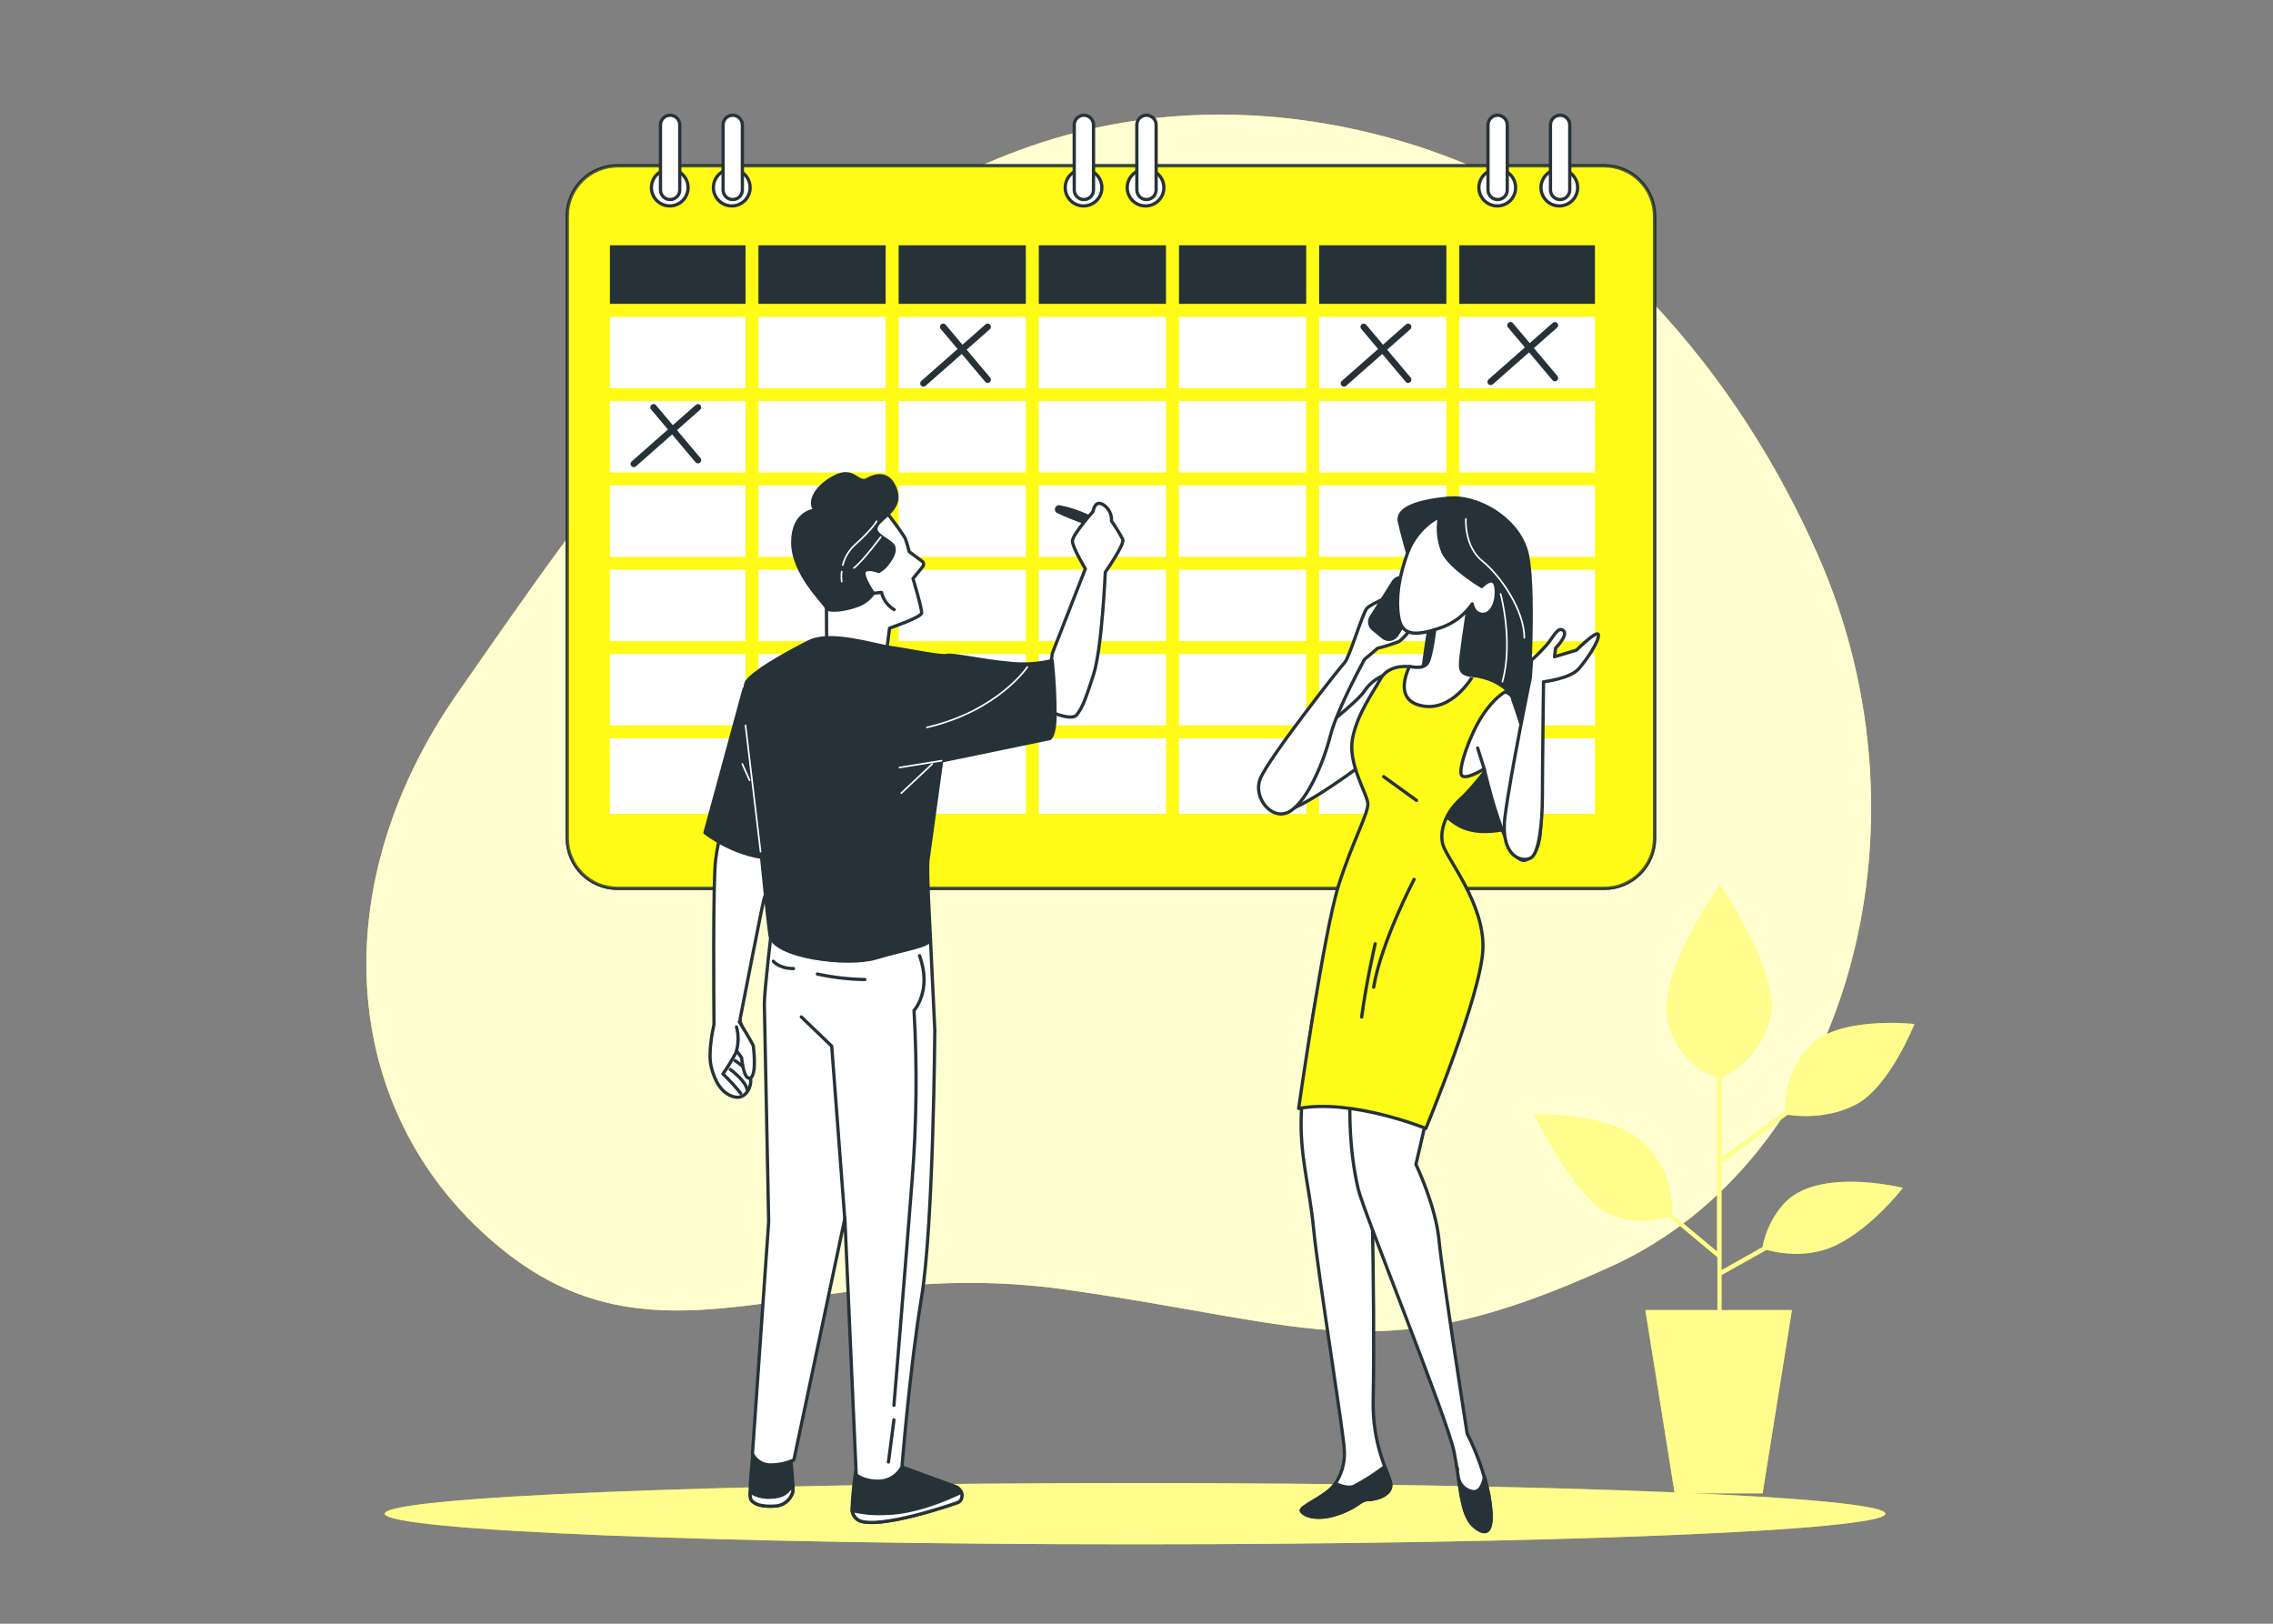 <svg width="700" height="500" viewBox="0 0 700 500" fill="none" xmlns="http://www.w3.org/2000/svg">
<rect x="0" y="0" width="700" height="500" fill="#808080" stroke="none"/>
<g clip-path="url(#clip0_991_2060)">
<mask id="mask0_991_2060" style="mask-type:luminance" maskUnits="userSpaceOnUse" x="0" y="0" width="700" height="500">
<path d="M700 0H0V500H700V0Z" fill="white"/>
</mask>
<g mask="url(#mask0_991_2060)">
<path d="M462.322 55.628C462.322 55.628 393.094 16.904 313.666 46.332C234.238 75.76 183.615 152.306 141.026 213.275C98.437 274.243 104.918 344.747 154.877 384.906C204.836 425.064 250.121 386.101 327.955 397.07C405.789 408.039 424.74 422.647 496.465 389.832C568.191 357.018 597.393 255.704 559.758 170.712C522.122 85.721 462.322 55.628 462.322 55.628Z" fill="#FFFB18"/>
<path opacity="0.8" d="M462.322 55.628C462.322 55.628 393.094 16.904 313.666 46.332C234.238 75.76 183.615 152.306 141.026 213.275C98.437 274.243 104.918 344.747 154.877 384.906C204.836 425.064 250.121 386.101 327.955 397.07C405.789 408.039 424.74 422.647 496.465 389.832C568.191 357.018 597.393 255.704 559.758 170.712C522.122 85.721 462.322 55.628 462.322 55.628Z" fill="white"/>
<path d="M580.634 466.114C580.634 471.32 477.17 475.543 349.562 475.543C221.955 475.543 118.49 471.32 118.49 466.114C118.49 460.908 221.941 456.672 349.562 456.672C477.183 456.672 580.634 460.895 580.634 466.114Z" fill="#FFFB18"/>
<path opacity="0.5" d="M580.634 466.114C580.634 471.32 477.17 475.543 349.562 475.543C221.955 475.543 118.49 471.32 118.49 466.114C118.49 460.908 221.941 456.672 349.562 456.672C477.183 456.672 580.634 460.895 580.634 466.114Z" fill="white"/>
<path d="M549.08 370.964C545.866 374.689 543.695 379.197 542.786 384.032L530.17 391.11V357.658L530.409 358.003L550.528 343.275C553.064 343.674 562.825 344.789 571.776 339.995C582.028 334.431 589.571 315.321 589.571 315.321C589.571 315.321 564.963 312.545 556.623 322.864C552.049 328.221 549.614 335.078 549.784 342.12L530.17 356.489V331.788C533.841 330.078 537.086 327.572 539.67 324.453C542.254 321.334 544.112 317.68 545.11 313.754C548.682 299.85 529.625 272.453 529.625 272.453C529.625 272.453 509.771 300.647 513.689 314.949C517.049 327.06 526.093 330.885 528.788 331.788V385.373L514.672 373.594C514.991 370.778 515.243 361.947 507.381 353.089C497.846 342.372 472.441 343.169 472.441 343.169C472.441 343.169 483.158 364.603 492.361 371.761C500.329 378.003 511.352 375.453 513.994 374.709L528.895 387.126V403.407H506.704L515.734 459.847H542.825L551.856 403.407H530.17V392.637L544.034 384.868C547.407 385.798 556.836 387.737 565.76 383.275C576.875 377.737 585.999 365.785 585.999 365.785C585.999 365.785 559.399 359.052 549.08 370.964Z" fill="#FFFB18"/>
<path opacity="0.5" d="M549.08 370.964C545.866 374.689 543.695 379.197 542.786 384.032L530.17 391.11V357.658L530.409 358.003L550.528 343.275C553.064 343.674 562.825 344.789 571.776 339.995C582.028 334.431 589.571 315.321 589.571 315.321C589.571 315.321 564.963 312.545 556.623 322.864C552.049 328.221 549.614 335.078 549.784 342.12L530.17 356.489V331.788C533.841 330.078 537.086 327.572 539.67 324.453C542.254 321.334 544.112 317.68 545.11 313.754C548.682 299.85 529.625 272.453 529.625 272.453C529.625 272.453 509.771 300.647 513.689 314.949C517.049 327.06 526.093 330.885 528.788 331.788V385.373L514.672 373.594C514.991 370.778 515.243 361.947 507.381 353.089C497.846 342.372 472.441 343.169 472.441 343.169C472.441 343.169 483.158 364.603 492.361 371.761C500.329 378.003 511.352 375.453 513.994 374.709L528.895 387.126V403.407H506.704L515.734 459.847H542.825L551.856 403.407H530.17V392.637L544.034 384.868C547.407 385.798 556.836 387.737 565.76 383.275C576.875 377.737 585.999 365.785 585.999 365.785C585.999 365.785 559.399 359.052 549.08 370.964Z" fill="white"/>
<path d="M494.062 51.062H190.176C181.624 51.062 174.691 57.995 174.691 66.547V258.058C174.691 266.61 181.624 273.542 190.176 273.542H494.062C502.614 273.542 509.547 266.61 509.547 258.058V66.547C509.547 57.995 502.614 51.062 494.062 51.062Z" fill="#FFFB18" stroke="#263238" stroke-miterlimit="10" stroke-linecap="round"/>
<path opacity="0.7" d="M494.062 51.062H190.176C181.624 51.062 174.691 57.995 174.691 66.547V258.058C174.691 266.61 181.624 273.542 190.176 273.542H494.062C502.614 273.542 509.547 266.61 509.547 258.058V66.547C509.547 57.995 502.614 51.062 494.062 51.062Z" fill="#FFFB18" stroke="#263238" stroke-miterlimit="10" stroke-linecap="round"/>
<path d="M315.924 175.441H276.748V197.42H315.924V175.441Z" fill="white"/>
<path d="M315.924 201.391H276.748V223.369H315.924V201.391Z" fill="white"/>
<path d="M359.084 175.441H319.908V197.42H359.084V175.441Z" fill="white"/>
<path d="M402.258 149.48H363.082V171.459H402.258V149.48Z" fill="white"/>
<path d="M402.258 123.516H363.082V145.494H402.258V123.516Z" fill="white"/>
<path d="M402.258 75.535H363.082V93.569H402.258V75.535Z" fill="#263238"/>
<path d="M359.084 75.535H319.908V93.569H359.084V75.535Z" fill="#263238"/>
<path d="M359.084 201.391H319.908V223.369H359.084V201.391Z" fill="white"/>
<path d="M359.084 97.555H319.908V119.533H359.084V97.555Z" fill="white"/>
<path d="M359.084 123.516H319.908V145.494H359.084V123.516Z" fill="white"/>
<path d="M359.084 149.48H319.908V171.459H359.084V149.48Z" fill="white"/>
<path d="M402.258 201.391H363.082V223.369H402.258V201.391Z" fill="white"/>
<path d="M229.592 97.555H187.826V119.533H229.592V97.555Z" fill="white"/>
<path d="M229.592 149.48H187.826V171.459H229.592V149.48Z" fill="white"/>
<path d="M229.592 175.441H187.826V197.42H229.592V175.441Z" fill="white"/>
<path d="M229.592 123.516H187.826V145.494H229.592V123.516Z" fill="white"/>
<path d="M491.18 75.535H449.414V93.569H491.18V75.535Z" fill="#263238"/>
<path d="M229.592 201.391H187.826V223.369H229.592V201.391Z" fill="white"/>
<path d="M445.418 97.555H406.242V119.533H445.418V97.555Z" fill="white"/>
<path d="M402.258 175.441H363.082V197.42H402.258V175.441Z" fill="white"/>
<path d="M445.418 175.441H406.242V197.42H445.418V175.441Z" fill="white"/>
<path d="M445.418 123.516H406.242V145.494H445.418V123.516Z" fill="white"/>
<path d="M445.418 149.48H406.242V171.459H445.418V149.48Z" fill="white"/>
<path d="M445.418 201.391H406.242V223.369H445.418V201.391Z" fill="white"/>
<path d="M402.258 97.555H363.082V119.533H402.258V97.555Z" fill="white"/>
<path d="M491.18 201.391H449.414V223.369H491.18V201.391Z" fill="white"/>
<path d="M445.418 75.535H406.242V93.569H445.418V75.535Z" fill="#263238"/>
<path d="M491.18 175.441H449.414V197.42H491.18V175.441Z" fill="white"/>
<path d="M445.418 227.355H406.242V250.582H445.418V227.355Z" fill="white"/>
<path d="M491.18 149.48H449.414V171.459H491.18V149.48Z" fill="white"/>
<path d="M359.084 227.355H319.908V250.582H359.084V227.355Z" fill="white"/>
<path d="M402.258 227.355H363.082V250.582H402.258V227.355Z" fill="white"/>
<path d="M491.18 123.516H449.414V145.494H491.18V123.516Z" fill="white"/>
<path d="M491.18 227.355H449.414V250.582H491.18V227.355Z" fill="white"/>
<path d="M229.592 227.355H187.826V250.582H229.592V227.355Z" fill="white"/>
<path d="M491.18 97.555H449.414V119.533H491.18V97.555Z" fill="white"/>
<path d="M229.592 75.535H187.826V93.569H229.592V75.535Z" fill="#263238"/>
<path d="M272.75 75.535H233.574V93.569H272.75V75.535Z" fill="#263238"/>
<path d="M272.75 175.441H233.574V197.42H272.75V175.441Z" fill="white"/>
<path d="M315.924 75.535H276.748V93.569H315.924V75.535Z" fill="#263238"/>
<path d="M315.924 123.516H276.748V145.494H315.924V123.516Z" fill="white"/>
<path d="M272.75 201.391H233.574V223.369H272.75V201.391Z" fill="white"/>
<path d="M315.924 97.555H276.748V119.533H315.924V97.555Z" fill="white"/>
<path d="M272.75 97.555H233.574V119.533H272.75V97.555Z" fill="white"/>
<path d="M315.924 149.48H276.748V171.459H315.924V149.48Z" fill="white"/>
<path d="M272.75 149.48H233.574V171.459H272.75V149.48Z" fill="white"/>
<path d="M272.75 227.355H233.574V250.582H272.75V227.355Z" fill="white"/>
<path d="M272.75 123.516H233.574V145.494H272.75V123.516Z" fill="white"/>
<path d="M315.924 227.355H276.748V250.582H315.924V227.355Z" fill="white"/>
<path d="M206.257 63.413C209.374 63.413 211.901 60.886 211.901 57.769C211.901 54.652 209.374 52.125 206.257 52.125C203.14 52.125 200.613 54.652 200.613 57.769C200.613 60.886 203.14 63.413 206.257 63.413Z" fill="white" stroke="#263238" stroke-miterlimit="10" stroke-linecap="round"/>
<path d="M231.012 57.768C231.014 56.648 230.685 55.553 230.064 54.62C229.443 53.688 228.56 52.961 227.526 52.531C226.491 52.101 225.353 51.988 224.254 52.206C223.155 52.424 222.146 52.963 221.354 53.755C220.562 54.547 220.023 55.556 219.805 56.654C219.587 57.753 219.701 58.892 220.13 59.926C220.56 60.96 221.287 61.844 222.22 62.464C223.152 63.085 224.248 63.415 225.368 63.412C226.865 63.412 228.3 62.818 229.359 61.759C230.417 60.701 231.012 59.265 231.012 57.768Z" fill="white" stroke="#263238" stroke-miterlimit="10" stroke-linecap="round"/>
<path d="M206.364 61.447C205.578 61.447 204.825 61.135 204.27 60.579C203.714 60.024 203.402 59.271 203.402 58.485V38.459C203.401 38.069 203.476 37.683 203.624 37.322C203.772 36.961 203.99 36.633 204.265 36.356C204.54 36.08 204.867 35.861 205.227 35.711C205.588 35.561 205.974 35.484 206.364 35.484C207.153 35.484 207.909 35.798 208.467 36.356C209.025 36.913 209.339 37.67 209.339 38.459V58.485C209.339 58.875 209.262 59.261 209.112 59.622C208.962 59.982 208.743 60.309 208.466 60.584C208.19 60.859 207.862 61.077 207.501 61.225C207.14 61.373 206.754 61.449 206.364 61.447Z" fill="white" stroke="#263238" stroke-miterlimit="10" stroke-linecap="round"/>
<path d="M225.647 61.447C224.862 61.447 224.108 61.135 223.553 60.579C222.998 60.024 222.686 59.271 222.686 58.485V38.459C222.684 38.069 222.759 37.683 222.907 37.322C223.055 36.961 223.273 36.633 223.548 36.356C223.823 36.08 224.15 35.861 224.511 35.711C224.871 35.561 225.257 35.484 225.647 35.484C226.436 35.484 227.193 35.798 227.75 36.356C228.308 36.913 228.622 37.67 228.622 38.459V58.485C228.622 58.875 228.545 59.261 228.395 59.622C228.245 59.982 228.026 60.309 227.75 60.584C227.473 60.859 227.145 61.077 226.784 61.225C226.424 61.373 226.037 61.449 225.647 61.447Z" fill="white" stroke="#263238" stroke-miterlimit="10" stroke-linecap="round"/>
<path d="M466.758 57.768C466.761 56.648 466.431 55.553 465.81 54.62C465.189 53.688 464.306 52.961 463.272 52.531C462.237 52.101 461.099 51.988 460 52.206C458.902 52.424 457.892 52.963 457.1 53.755C456.308 54.547 455.769 55.556 455.551 56.654C455.334 57.753 455.447 58.892 455.877 59.926C456.306 60.96 457.034 61.844 457.966 62.464C458.898 63.085 459.994 63.415 461.114 63.412C462.611 63.412 464.046 62.818 465.105 61.759C466.163 60.701 466.758 59.265 466.758 57.768Z" fill="white" stroke="#263238" stroke-miterlimit="10" stroke-linecap="round"/>
<path d="M480.21 63.413C483.328 63.413 485.854 60.886 485.854 57.769C485.854 54.652 483.328 52.125 480.21 52.125C477.093 52.125 474.566 54.652 474.566 57.769C474.566 60.886 477.093 63.413 480.21 63.413Z" fill="white" stroke="#263238" stroke-miterlimit="10" stroke-linecap="round"/>
<path d="M461.208 61.447C460.422 61.447 459.669 61.135 459.113 60.579C458.558 60.024 458.246 59.271 458.246 58.485V38.459C458.244 38.069 458.32 37.683 458.468 37.322C458.616 36.961 458.834 36.633 459.109 36.356C459.384 36.08 459.711 35.861 460.071 35.711C460.431 35.561 460.818 35.484 461.208 35.484C461.996 35.484 462.753 35.798 463.311 36.356C463.869 36.913 464.182 37.67 464.182 38.459V58.485C464.182 58.875 464.105 59.261 463.956 59.622C463.806 59.982 463.587 60.309 463.31 60.584C463.034 60.859 462.706 61.077 462.345 61.225C461.984 61.373 461.598 61.449 461.208 61.447Z" fill="white" stroke="#263238" stroke-miterlimit="10" stroke-linecap="round"/>
<path d="M480.503 61.447C480.109 61.454 479.719 61.383 479.353 61.237C478.988 61.091 478.655 60.874 478.374 60.598C478.094 60.323 477.871 59.994 477.719 59.631C477.567 59.268 477.488 58.879 477.488 58.485V38.459C477.488 37.67 477.802 36.913 478.36 36.356C478.917 35.798 479.674 35.484 480.463 35.484C480.853 35.484 481.239 35.561 481.599 35.711C481.96 35.861 482.287 36.08 482.562 36.356C482.837 36.633 483.055 36.961 483.203 37.322C483.351 37.683 483.426 38.069 483.424 38.459V58.485C483.425 59.264 483.118 60.011 482.571 60.565C482.024 61.12 481.281 61.436 480.503 61.447Z" fill="white" stroke="#263238" stroke-miterlimit="10" stroke-linecap="round"/>
<path d="M333.693 63.413C336.81 63.413 339.337 60.886 339.337 57.769C339.337 54.652 336.81 52.125 333.693 52.125C330.576 52.125 328.049 54.652 328.049 57.769C328.049 60.886 330.576 63.413 333.693 63.413Z" fill="white" stroke="#263238" stroke-miterlimit="10" stroke-linecap="round"/>
<path d="M352.789 63.413C355.906 63.413 358.433 60.886 358.433 57.769C358.433 54.652 355.906 52.125 352.789 52.125C349.671 52.125 347.145 54.652 347.145 57.769C347.145 60.886 349.671 63.413 352.789 63.413Z" fill="white" stroke="#263238" stroke-miterlimit="10" stroke-linecap="round"/>
<path d="M333.786 61.447C333 61.447 332.247 61.135 331.692 60.579C331.136 60.024 330.824 59.271 330.824 58.485V38.459C330.822 38.069 330.898 37.683 331.046 37.322C331.194 36.961 331.412 36.633 331.687 36.356C331.962 36.08 332.289 35.861 332.649 35.711C333.009 35.561 333.396 35.484 333.786 35.484C334.575 35.484 335.331 35.798 335.889 36.356C336.447 36.913 336.76 37.67 336.76 38.459V58.485C336.76 58.875 336.683 59.261 336.534 59.622C336.384 59.982 336.165 60.309 335.888 60.584C335.612 60.859 335.284 61.077 334.923 61.225C334.562 61.373 334.176 61.449 333.786 61.447Z" fill="white" stroke="#263238" stroke-miterlimit="10" stroke-linecap="round"/>
<path d="M353.068 61.447C352.282 61.447 351.529 61.135 350.974 60.579C350.418 60.024 350.106 59.271 350.106 58.485V38.459C350.105 38.069 350.18 37.683 350.328 37.322C350.476 36.961 350.694 36.633 350.969 36.356C351.244 36.08 351.571 35.861 351.932 35.711C352.292 35.561 352.678 35.484 353.068 35.484C353.459 35.484 353.845 35.561 354.206 35.711C354.567 35.86 354.895 36.079 355.171 36.356C355.448 36.632 355.667 36.96 355.816 37.321C355.966 37.682 356.043 38.068 356.043 38.459V58.485C356.043 58.875 355.966 59.261 355.816 59.622C355.666 59.982 355.447 60.309 355.171 60.584C354.894 60.859 354.566 61.077 354.205 61.225C353.844 61.373 353.458 61.449 353.068 61.447Z" fill="white" stroke="#263238" stroke-miterlimit="10" stroke-linecap="round"/>
<path d="M214.942 125.43L195.182 142.853" stroke="#263238" stroke-width="2" stroke-linecap="round" stroke-linejoin="round"/>
<path d="M201.266 125.43L214.944 141.684" stroke="#263238" stroke-width="2" stroke-linecap="round" stroke-linejoin="round"/>
<path d="M433.651 100.648L413.891 118.059" stroke="#263238" stroke-width="2" stroke-linecap="round" stroke-linejoin="round"/>
<path d="M419.973 100.648L433.651 116.903" stroke="#263238" stroke-width="2" stroke-linecap="round" stroke-linejoin="round"/>
<path d="M304.159 100.648L284.385 118.059" stroke="#263238" stroke-width="2" stroke-linecap="round" stroke-linejoin="round"/>
<path d="M290.467 100.648L304.158 116.903" stroke="#263238" stroke-width="2" stroke-linecap="round" stroke-linejoin="round"/>
<path d="M478.856 100.156L459.082 117.58" stroke="#263238" stroke-width="2" stroke-linecap="round" stroke-linejoin="round"/>
<path d="M465.164 100.156L478.856 116.411" stroke="#263238" stroke-width="2" stroke-linecap="round" stroke-linejoin="round"/>
<path d="M405.496 306.262C405.496 306.262 401.393 329.289 400.769 342.543C400.144 355.796 403.292 365.251 404.553 378.505C405.815 391.758 414.009 442.541 414.009 446.645C414.238 450.478 413.125 454.272 410.861 457.375C408.338 460.841 400.131 464.015 400.769 465.25C401.406 466.485 405.177 468.411 411.804 466.206C418.431 464.002 418.75 461.784 421.273 461.784C423.796 461.784 429.161 460.204 428.205 456.472C427.249 452.74 422.574 444.812 422.893 430.921C423.517 398.744 421.937 343.273 421.937 343.273L432.03 312.357L405.496 306.262Z" fill="white" stroke="#263238" stroke-linecap="round" stroke-linejoin="round"/>
<path d="M411.208 456.857L410.862 457.374C408.339 460.841 400.132 464.014 400.77 465.249C401.407 466.485 405.179 468.41 411.805 466.206C418.432 464.001 418.751 461.783 421.274 461.783C423.797 461.783 429.162 460.203 428.206 456.471C427.914 455.276 427.237 453.669 426.466 451.598C423.437 453.906 420.221 455.958 416.852 457.733C415.351 458.291 413.12 457.667 411.208 456.857Z" fill="#263238" stroke="#263238" stroke-linecap="round" stroke-linejoin="round"/>
<path d="M433.479 170.275C433.479 170.275 431.991 165.202 430.969 160.687C429.946 156.172 437.609 154.22 446.015 153.383C454.421 152.547 466.307 158.815 469.813 168.775C473.319 178.735 470.371 215.6 470.729 223.648C471.088 231.695 471.885 253.992 463.717 255.387C455.55 256.781 446.958 257.326 439.813 243.329C432.669 229.332 440.504 192.519 441.354 185.122C442.204 177.725 433.904 171.351 433.904 171.351L433.479 170.275Z" fill="#263238" stroke="#263238" stroke-linecap="round" stroke-linejoin="round"/>
<path d="M451.433 159.812C451.433 159.812 450.875 168.259 456.506 172.76C462.137 177.262 469.441 187.954 469.441 196.4" stroke="white" stroke-width="0.5" stroke-linecap="round" stroke-linejoin="round"/>
<path d="M462.137 182.891C462.137 182.891 466.121 197.499 462.694 209.902" stroke="white" stroke-width="0.5" stroke-linecap="round" stroke-linejoin="round"/>
<path d="M418.804 310.219C418.804 310.219 412.164 340.232 418.286 366.167C419.959 373.259 445.763 436.87 447.794 447.043C449.826 457.215 449.826 466.378 453.903 469.937C457.98 473.496 460.543 471.969 458.471 460.269C457.081 453.736 454.849 447.411 451.831 441.452C451.831 441.452 444.195 392.621 443.173 381.944C442.15 371.267 436.055 358.545 436.055 358.545L445.723 316.832L418.804 310.219Z" fill="white" stroke="#263238" stroke-linecap="round" stroke-linejoin="round"/>
<path d="M457.156 454.758C456.665 457.414 455.602 459.711 453.384 459.273C452.346 459.075 451.389 458.574 450.633 457.835C449.877 457.096 449.356 456.15 449.135 455.116C450.131 461.836 450.941 467.374 453.902 469.95C457.966 473.509 460.542 471.982 458.471 460.282C458.138 458.417 457.699 456.573 457.156 454.758Z" fill="#263238" stroke="#263238" stroke-linecap="round" stroke-linejoin="round"/>
<path d="M448.817 452.102H448.697C448.697 452.341 448.764 452.58 448.803 452.805C448.796 452.571 448.801 452.336 448.817 452.102Z" fill="#263238" stroke="#263238" stroke-linecap="round" stroke-linejoin="round"/>
<path d="M428.006 207.34C424.823 208.103 422.044 210.038 420.224 212.758C417.568 217.154 392.827 235.759 390.463 237.778C388.099 239.796 388.431 249.955 394.447 249.955C400.463 249.955 420.835 234.404 420.835 234.404C420.835 234.404 426.917 226.954 428.949 220.195C430.981 213.435 432.402 208.017 428.006 207.34Z" fill="white" stroke="#263238" stroke-linecap="round" stroke-linejoin="round"/>
<path d="M434.766 190.103C432.402 190.103 430.065 195.655 430.065 195.655L427.834 195.987C429.839 193.609 432.402 190.103 432.402 190.103C434.421 186.717 433.73 181.644 432.402 181.989C431.074 182.335 422.256 185.708 420.902 187.394C419.547 189.081 415.483 202.613 414.142 203.968C412.801 205.322 390.464 233.728 388.1 239.824C385.736 245.919 392.151 253.356 397.569 249.638C402.987 245.919 407.715 234.406 409.76 226.345C411.805 218.284 420.251 202.998 420.251 202.998C420.251 202.998 422.216 201.405 424.235 199.625C426.44 199.07 428.613 198.391 430.742 197.593C432.07 196.916 435.815 192.175 435.815 192.175C435.815 192.175 437.13 190.103 434.766 190.103Z" fill="white" stroke="#263238" stroke-linecap="round" stroke-linejoin="round"/>
<path d="M429.083 179.159L422.23 190.022C421.864 190.603 421.723 191.297 421.833 191.975C421.943 192.652 422.297 193.266 422.828 193.701L425.949 196.264C426.252 196.512 426.604 196.693 426.982 196.797C427.359 196.901 427.755 196.925 428.142 196.868C428.529 196.81 428.901 196.673 429.232 196.463C429.563 196.254 429.847 195.978 430.066 195.653L437.33 184.883C437.733 184.282 437.891 183.548 437.769 182.834C437.648 182.12 437.258 181.48 436.679 181.045L433.146 178.389C432.834 178.158 432.478 177.994 432.099 177.907C431.72 177.82 431.328 177.813 430.946 177.885C430.564 177.958 430.202 178.108 429.881 178.327C429.56 178.547 429.289 178.83 429.083 179.159Z" fill="#263238" stroke="#263238" stroke-linecap="round" stroke-linejoin="round"/>
<path d="M452.549 184.102C452.549 184.102 450.57 196.784 450.012 201.631C449.455 206.478 449.601 207.527 453.678 207.992C457.755 208.457 464.488 210.529 467.13 216.77C469.773 223.012 454.421 241.909 449.866 245.986C445.311 250.063 443.28 255.561 444.289 259.864C445.298 264.167 457.21 278.084 456.692 292.201C456.174 306.317 439.11 347.472 439.11 347.472C439.11 347.472 416.361 338.256 399.934 341.337C399.934 341.337 407.689 286.809 412.297 272.44C416.905 258.071 421.593 250.289 421.221 247.208C420.85 244.127 415.113 235.137 416.507 227.54C417.901 219.944 422.802 213.291 425.086 209.161C427.37 205.031 432.27 205.084 434.05 205.283C435.829 205.482 438.353 206.04 439.614 204.115C440.876 202.189 442.005 192.255 442.005 192.255L452.549 184.102Z" fill="#FFFB18" stroke="#263238" stroke-linecap="round" stroke-linejoin="round"/>
<path d="M426.121 239.16L436.24 246.477" stroke="#263238" stroke-linecap="round" stroke-linejoin="round"/>
<path d="M435.482 270.793C435.482 270.793 425.337 290.155 423.039 303.993" stroke="#263238" stroke-linecap="round" stroke-linejoin="round"/>
<path d="M423.504 290.617C423.504 290.617 420.729 302.569 419.348 313.193" stroke="#263238" stroke-linecap="round" stroke-linejoin="round"/>
<path d="M463.518 213.062C463.518 213.062 460.131 214.763 456.413 220.514C452.695 226.264 449.308 236.064 449.985 238.428C450.663 240.792 457.09 236.742 457.09 236.742C457.09 236.742 463.876 267.166 469.932 264.816C482.11 260.075 465.882 215.441 465.882 215.441C465.882 215.441 465.882 213.766 463.518 213.062Z" fill="white" stroke="#263238" stroke-linecap="round" stroke-linejoin="round"/>
<path d="M437.369 217.22C430.49 215.52 432.323 208.959 434.036 205.268H434.102C435.895 205.48 438.405 206.025 439.667 204.099C440.928 202.173 442.057 192.24 442.057 192.24L452.548 184.152C452.548 184.152 450.569 196.835 450.012 201.682C449.454 206.529 449.6 207.578 453.677 208.043C453.677 207.99 447.17 219.703 437.369 217.22Z" fill="white" stroke="#263238" stroke-linecap="round" stroke-linejoin="round"/>
<path d="M443.265 159.266C442.619 162.871 443.001 166.585 444.367 169.983C446.638 174.896 456.319 180.607 456.319 180.607C456.319 180.607 460.13 176.623 460.688 180.859C461.246 185.095 459.453 189.239 456.624 189.172C453.796 189.106 453.384 185.958 453.384 185.958C450.875 189.607 447.191 192.283 442.946 193.541C435.429 196.025 431.605 195.586 430.715 189.81C429.825 184.033 430.861 177.419 433.49 170.235C436.12 163.05 442.215 159.398 443.265 159.266Z" fill="white" stroke="#263238" stroke-linecap="round" stroke-linejoin="round"/>
<path d="M471.286 208.695L471.631 203.29C473.302 201.808 474.881 200.224 476.359 198.549C478.391 196.185 479.745 192.799 481.432 194.153C483.119 195.508 479.068 199.572 479.068 199.572L478.723 202.228L485.496 200.209C485.496 200.209 491.923 193.782 492.255 195.468C492.587 197.155 488.869 202.905 486.173 205.959C483.477 209.014 475.35 209.943 475.35 209.943C475.35 209.943 475.004 236.995 475.004 245.122C475.004 253.25 473.995 262.386 471.631 264.059C469.268 265.733 461.817 264.391 463.517 251.204C465.217 238.017 471.286 208.695 471.286 208.695Z" fill="white" stroke="#263238" stroke-linecap="round" stroke-linejoin="round"/>
<path d="M457.09 236.767L455.059 230.34" stroke="#263238" stroke-linecap="round" stroke-linejoin="round"/>
<path d="M272.178 156.664C272.178 156.664 278.274 164.393 278.898 166.093C279.338 167.331 279.703 168.595 279.988 169.878L283.971 172.826C284.096 172.916 284.203 173.031 284.282 173.163C284.361 173.296 284.412 173.443 284.432 173.597C284.452 173.75 284.44 173.905 284.398 174.054C284.355 174.202 284.282 174.34 284.184 174.459L281.17 178.164C281.17 178.164 283.972 187.46 283.826 188.788C283.68 190.116 273.946 193.423 273.946 193.423L273.042 200.541L254.583 200.302L254.517 187.115L247.146 169.851C247.146 169.851 253.746 157.394 272.178 156.664Z" fill="white" stroke="#263238" stroke-linecap="round" stroke-linejoin="round"/>
<path d="M268.992 182.68L271.476 182.414C271.729 183.519 272.206 184.561 272.878 185.474C273.549 186.388 274.401 187.154 275.38 187.726" fill="white"/>
<path d="M268.992 182.68L271.476 182.414C271.729 183.519 272.206 184.561 272.878 185.474C273.549 186.388 274.401 187.154 275.38 187.726" stroke="#263238" stroke-linecap="round" stroke-linejoin="round"/>
<path d="M251.065 157.102C251.065 157.102 244.093 157.434 244.133 167.089C244.173 176.743 253.947 185.681 254.478 187.102C255.009 188.523 260.242 187.859 263.92 186.491C265.978 185.82 267.75 184.478 268.953 182.68C268.953 182.68 265.434 177.554 266.151 176.04C266.868 174.526 270.64 175.973 270.64 175.973C271.475 175.499 272.228 174.894 272.871 174.18C273.508 173.291 276.921 169.453 274.557 167.434C272.194 165.416 268.515 164.194 270.148 161.644C271.782 159.094 277.625 156.611 275.912 151.126C274.199 145.642 270.374 145.814 267.187 147.607C264 149.4 263.123 143.623 256.922 146.903C250.72 150.183 248.98 154.978 251.065 157.102Z" fill="#263238" stroke="#263238" stroke-linecap="round" stroke-linejoin="round"/>
<path d="M259.218 176.012C259.086 177.034 259.086 178.07 259.218 179.093" stroke="white" stroke-width="0.5" stroke-linecap="round" stroke-linejoin="round"/>
<path d="M269.975 160.504C269.975 160.504 268.647 162.961 263.335 167.728C261.473 169.398 260.151 171.585 259.537 174.01" stroke="white" stroke-width="0.5" stroke-linecap="round" stroke-linejoin="round"/>
<path d="M271.223 165.375C271.223 165.375 265.818 172.706 262.977 174.883" stroke="white" stroke-width="0.5" stroke-linecap="round" stroke-linejoin="round"/>
<path d="M325.685 157.473C331.176 160.114 336.976 162.059 342.949 163.263C342.949 163.263 334.436 157.5 326.203 156.065C325.446 155.959 325.034 157.141 325.685 157.473Z" fill="#263238" stroke="#263238" stroke-linecap="round" stroke-linejoin="round"/>
<path d="M324.104 201.112L334.25 175.137C334.25 175.137 330.266 168.59 330.266 166.611C330.266 164.632 336.614 157.514 336.614 157.514C336.614 157.514 337.132 153.65 339.894 155.496C340.691 156.044 341.333 156.79 341.757 157.661C342.18 158.531 342.371 159.496 342.311 160.462C343.586 162.258 344.743 164.135 345.777 166.08C346.414 167.62 340.385 176.186 340.385 176.186C340.385 176.186 339.376 199.784 336.72 207.898C334.064 216.013 333.4 217.699 331.634 220.076C329.868 222.453 321.475 218.27 321.475 218.27L324.104 201.112Z" fill="white" stroke="#263238" stroke-linecap="round" stroke-linejoin="round"/>
<path d="M277.718 451.732L294.225 457.734C294.612 457.867 294.966 458.078 295.267 458.355C295.567 458.633 295.806 458.97 295.969 459.345C296.131 459.72 296.214 460.125 296.211 460.533C296.208 460.942 296.119 461.346 295.951 461.718C295.724 462.173 295.328 462.52 294.849 462.688C292.751 463.445 270.945 470.921 264.584 468.226C263.935 467.899 263.387 467.4 263.001 466.785C262.615 466.169 262.405 465.46 262.393 464.733C262.603 459.833 263.14 454.953 263.999 450.125C263.999 450.125 272.1 453.963 277.718 451.732Z" fill="#263238" stroke="#263238" stroke-linecap="round" stroke-linejoin="round"/>
<path d="M295.978 461.733C296.152 461.386 296.248 461.006 296.26 460.618C296.271 460.23 296.198 459.845 296.044 459.488C291.476 461.706 281.768 465.863 272.924 466.022C269.411 466.238 265.885 465.939 262.459 465.132C262.543 465.784 262.783 466.407 263.157 466.948C263.531 467.488 264.03 467.931 264.61 468.24C271.011 470.896 292.777 463.459 294.875 462.702C295.355 462.535 295.75 462.187 295.978 461.733Z" fill="white" stroke="#263238" stroke-linecap="round" stroke-linejoin="round"/>
<path d="M231.955 446.714C231.955 446.714 230.467 460.406 231.264 461.761C232.061 463.115 234.438 464.032 238.528 463.766C239.782 463.738 240.995 463.317 241.996 462.561C242.997 461.806 243.735 460.754 244.106 459.556C244.478 458.573 243.521 449.623 243.495 448.056C243.468 446.489 231.955 446.714 231.955 446.714Z" fill="#263238" stroke="#263238" stroke-linecap="round" stroke-linejoin="round"/>
<path d="M244.146 456.992C242.885 459.422 241.278 460.976 237.108 461.056C234.964 461.143 232.843 460.578 231.026 459.436C230.964 460.218 231.045 461.006 231.265 461.76C232.075 463.088 234.439 464.031 238.529 463.765C239.783 463.737 240.996 463.316 241.997 462.56C242.998 461.805 243.736 460.753 244.107 459.555C244.222 458.706 244.236 457.845 244.146 456.992Z" fill="white" stroke="#263238" stroke-linecap="round" stroke-linejoin="round"/>
<path d="M286.548 289.171C282.672 291.089 278.585 292.546 274.371 293.514L237.758 285.055C237.758 285.055 235.327 305.586 235.394 309.118C235.46 312.651 236.722 376.222 236.722 376.222L231.729 447.668C232.246 448.734 233.064 449.625 234.08 450.234C235.097 450.842 236.268 451.141 237.452 451.095C239.882 451.083 242.282 450.553 244.491 449.541L260.188 375.173L263.68 454.122C263.68 454.122 265.845 456.207 270.785 456.101C272.231 456.053 273.639 455.624 274.866 454.857C276.092 454.089 277.094 453.011 277.77 451.732C277.77 451.732 280.201 421.188 283.826 399.329C287.451 377.47 287.89 317.299 287.89 317.299L286.548 289.171Z" fill="white" stroke="#263238" stroke-linecap="round" stroke-linejoin="round"/>
<path d="M251.729 299.941C256.531 300.982 261.424 301.547 266.337 301.628" stroke="#263238" stroke-linecap="round" stroke-linejoin="round"/>
<path d="M238.156 295.996C238.156 295.996 239.856 298.254 244.358 298.254" stroke="#263238" stroke-linecap="round" stroke-linejoin="round"/>
<path d="M275.301 432.741C275.301 432.741 278.674 392.224 280.932 362.968C282.294 345.736 282.48 328.432 281.489 311.176C281.489 311.176 287.12 304.987 283.176 294.297" stroke="#263238" stroke-linecap="round" stroke-linejoin="round"/>
<path d="M275.3 437.242L273.613 450.19" stroke="#263238" stroke-linecap="round" stroke-linejoin="round"/>
<path d="M260.148 375.185L256.138 322.145L246.775 313.141" stroke="#263238" stroke-linecap="round" stroke-linejoin="round"/>
<path d="M240.534 260.064C240.727 259.46 240.719 258.81 240.511 258.211C240.303 257.612 239.905 257.097 239.378 256.744C235.314 253.995 225.461 248.338 222.313 255.788C221.393 258.695 220.753 261.683 220.401 264.712C219.525 270.675 219.843 311.046 219.883 315.176C219.884 315.4 219.857 315.623 219.803 315.84C219.458 317.42 218.011 324.326 219.02 328.443C220.149 333.131 222.313 336.743 225.992 337.739C229.67 338.735 231.676 334.485 231.105 331.882C230.534 329.279 231.901 327.261 231.33 324.658C230.866 322.56 228.874 317.075 228.117 315.043C227.934 314.542 227.888 314.001 227.984 313.476C229.02 308.164 234.823 278.377 235.261 276.943C235.7 275.509 239.099 264.699 240.534 260.064Z" fill="white" stroke="#263238" stroke-linecap="round" stroke-linejoin="round"/>
<path d="M224.889 329.332C224.889 329.332 229.577 332.612 230.121 335.64" stroke="#263238" stroke-linecap="round" stroke-linejoin="round"/>
<path d="M226.377 326.609C226.377 326.609 230.095 329.04 231.091 330.952" stroke="#263238" stroke-linecap="round" stroke-linejoin="round"/>
<path d="M227.055 323.858L228.383 325.691C228.383 325.691 229.047 332.995 231.118 331.906C233.19 330.817 231.968 321.959 231.968 321.959C231.968 321.959 230.919 319.795 227.679 314.629" fill="white"/>
<path d="M227.055 323.858L228.383 325.691C228.383 325.691 229.047 332.995 231.118 331.906C233.19 330.817 231.968 321.959 231.968 321.959C231.968 321.959 230.919 319.795 227.679 314.629" stroke="#263238" stroke-linecap="round" stroke-linejoin="round"/>
<path d="M226.814 316.223C227.531 318.84 227.466 321.61 226.629 324.191C225.433 326.438 224.102 328.611 222.645 330.698C224.592 332.56 226.415 334.547 228.103 336.647" stroke="#263238" stroke-linecap="round" stroke-linejoin="round"/>
<path d="M229.151 212.146L217.106 256.409C217.106 256.409 227.186 264.576 239.682 264.377L247.743 222.359C247.743 222.359 238.74 202.133 229.151 212.146Z" fill="#263238" stroke="#263238" stroke-linecap="round" stroke-linejoin="round"/>
<path d="M249.071 197.634C249.071 197.634 231.382 206.425 229.722 210.409C228.394 213.729 232.458 237.235 232.538 241.365C232.618 245.495 236.15 280.979 237.106 287.845C238.062 294.71 261.01 297.632 269.748 294.989C278.487 292.347 286.601 291.337 286.548 289.133C286.495 286.928 285.326 268.257 285.804 264.684C286.282 261.112 289.987 234.313 289.987 234.313L323.334 227.407C323.334 227.407 324.874 226.478 324.914 220.449C324.919 214.758 324.626 209.071 324.037 203.41C319.718 204.447 315.252 204.725 310.838 204.234C302.79 203.517 293.254 201.352 291.554 201.83C289.854 202.308 278.274 199.891 274.463 199.413C269.164 198.696 255.711 194.207 249.071 197.634Z" fill="#263238" stroke="#263238" stroke-linecap="round" stroke-linejoin="round"/>
<path d="M234.225 262.242L229.59 223.371" stroke="white" stroke-width="0.5" stroke-linecap="round" stroke-linejoin="round"/>
<path d="M230.851 240.29L228.594 235.23" stroke="white" stroke-width="0.5" stroke-linecap="round" stroke-linejoin="round"/>
<path d="M289.987 234.246L276.986 236.344" stroke="white" stroke-width="0.5" stroke-linecap="round" stroke-linejoin="round"/>
<path d="M287.12 235.23L277.559 244.234" stroke="white" stroke-width="0.5" stroke-linecap="round" stroke-linejoin="round"/>
<path d="M316.376 205.402C316.376 205.402 307.372 218.908 285.434 223.994" stroke="white" stroke-width="0.5" stroke-linecap="round" stroke-linejoin="round"/>
</g>
</g>
<defs>
<clipPath id="clip0_991_2060">
<rect width="700" height="500" fill="white"/>
</clipPath>
</defs>
</svg>
